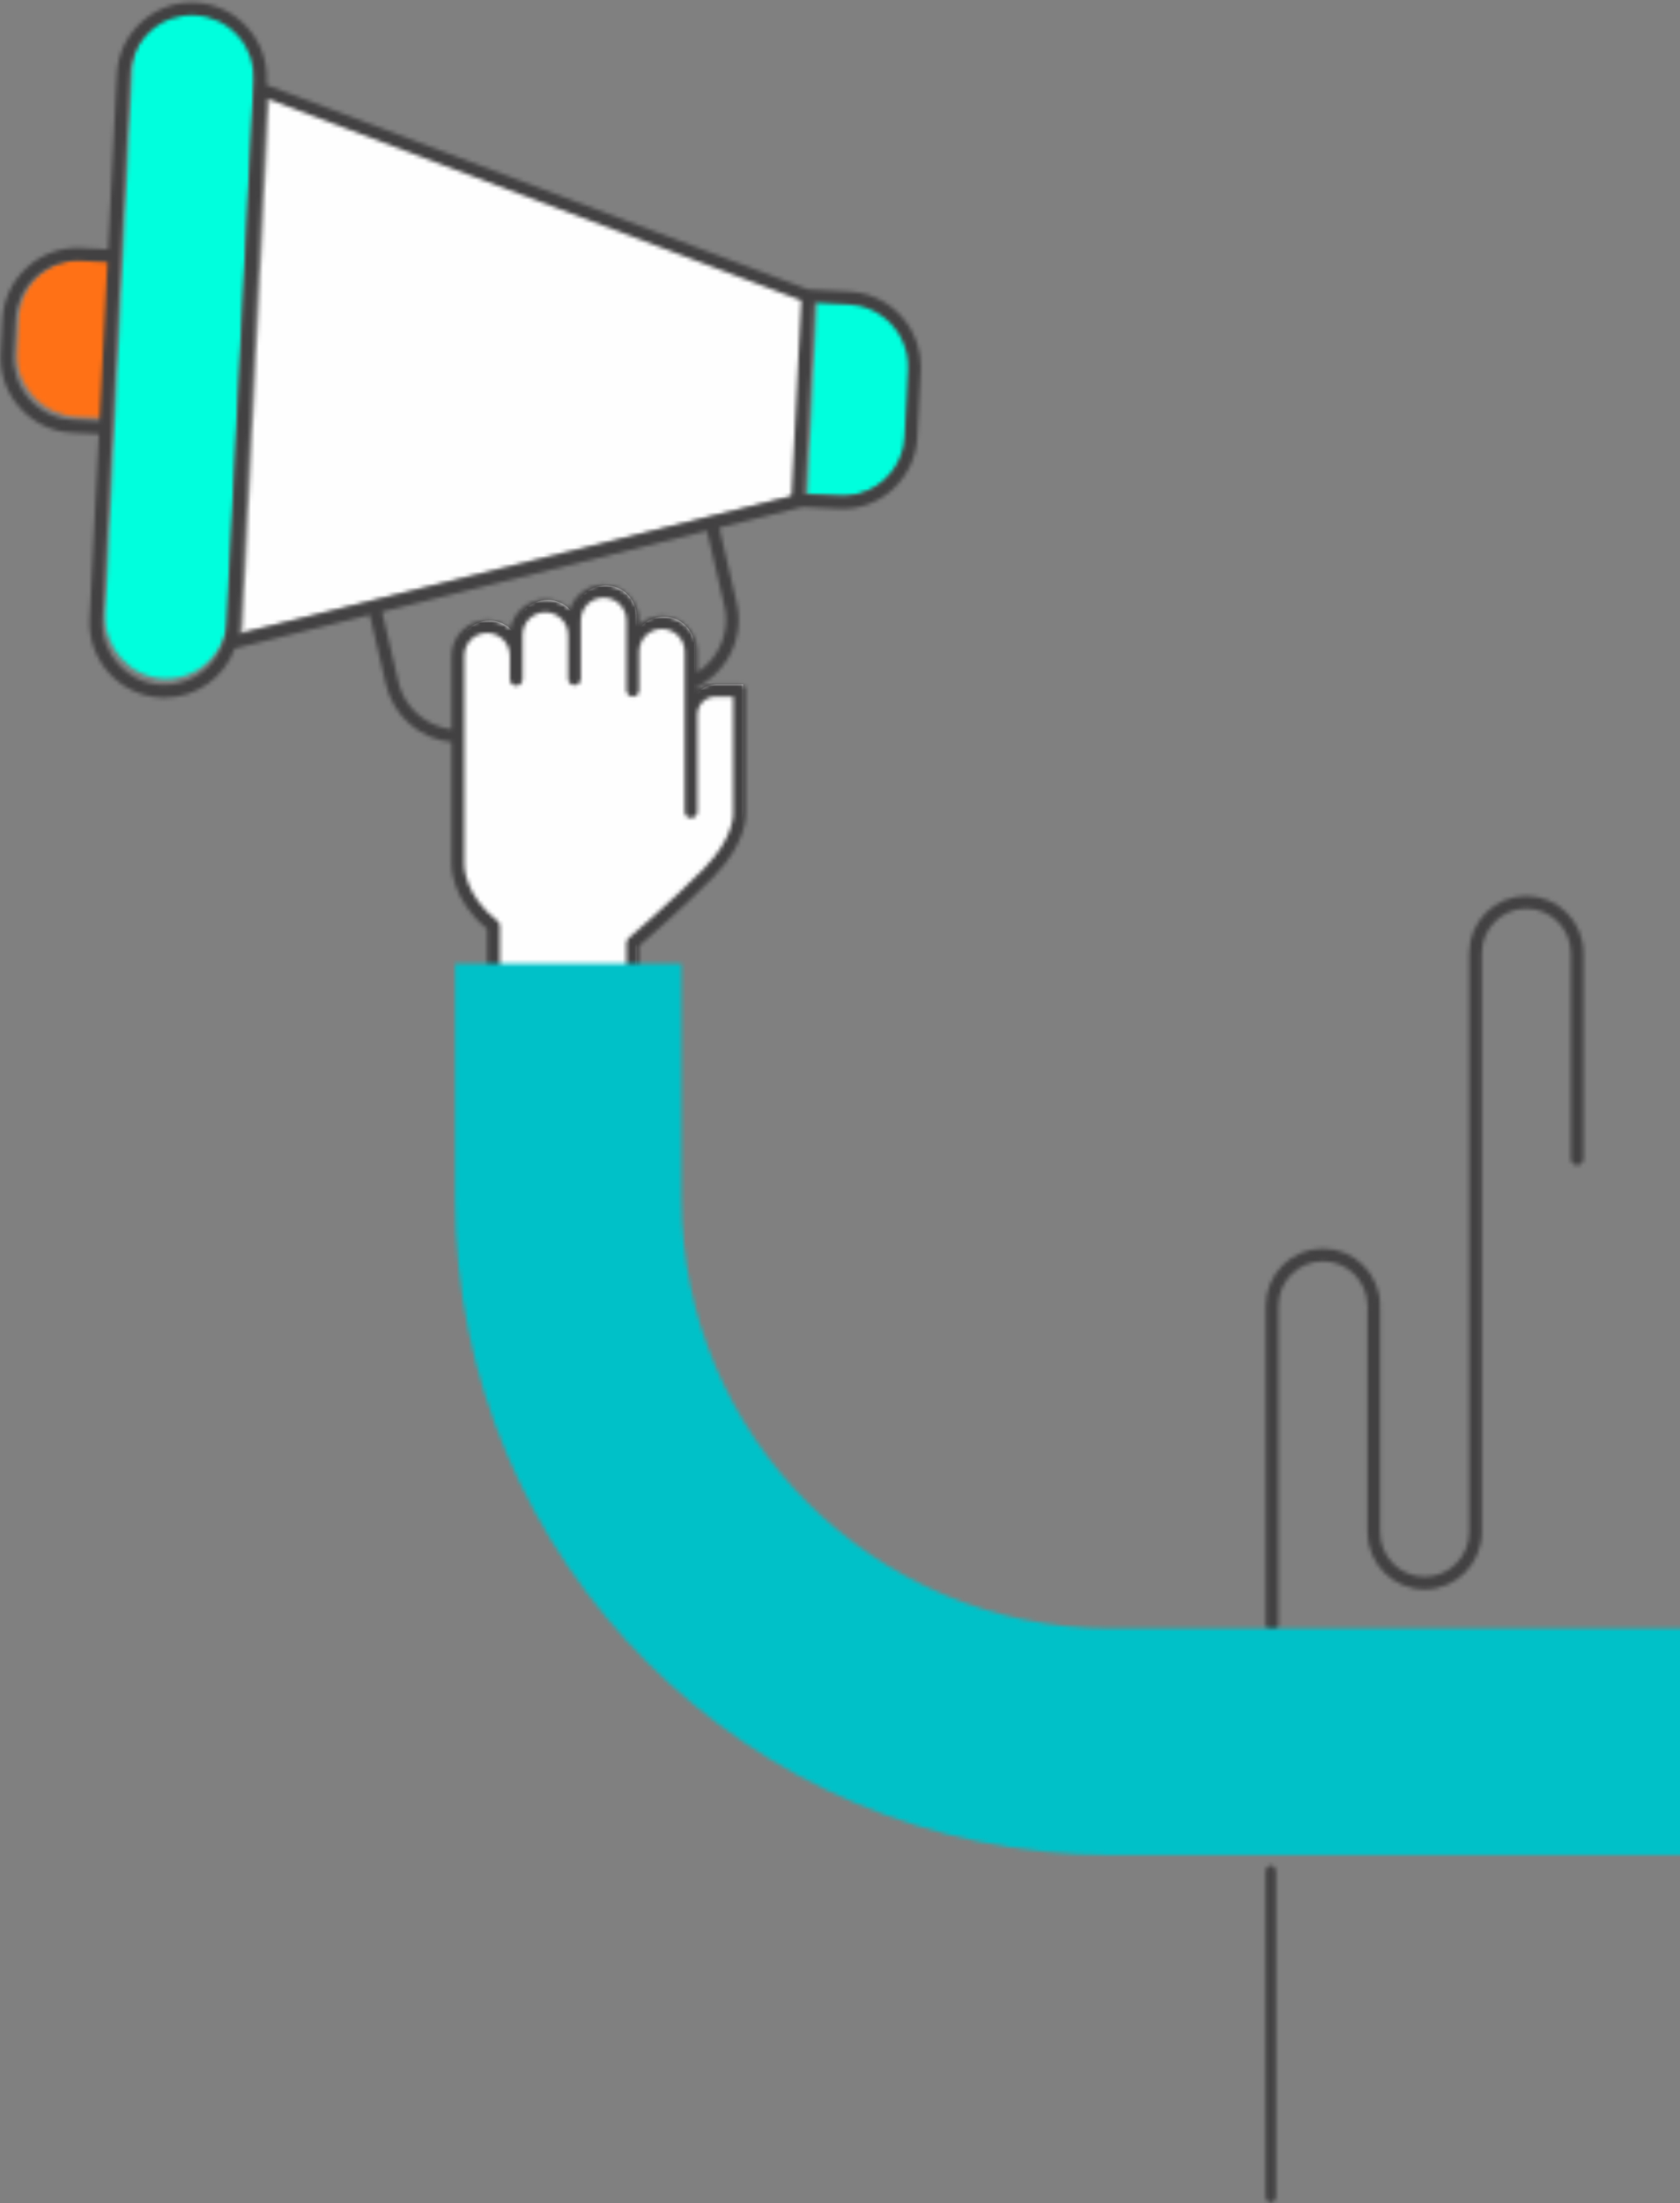 <?xml version="1.0" encoding="UTF-8"?>
<svg width="425px" height="557px" viewBox="0 0 425 557" version="1.1" xmlns="http://www.w3.org/2000/svg" xmlns:xlink="http://www.w3.org/1999/xlink">
    <rect x="0" y="0" width="425" height="557" fill="#808080" stroke="none"/>
    <!-- Generator: Sketch 48.2 (47327) - http://www.bohemiancoding.com/sketch -->
    <title>Page 1</title>
    <desc>Created with Sketch.</desc>
    <defs>
        <path d="M51.663,14.986 L51.663,161.321 C51.663,167.545 46.61,172.608 40.398,172.608 C34.186,172.608 29.131,167.545 29.131,161.321 L29.131,105.109 C29.131,104.937 29.096,104.775 29.047,104.62 C29.096,104.466 29.131,104.302 29.131,104.131 C29.131,96.142 22.645,89.643 14.669,89.643 C6.696,89.643 0.208,96.142 0.208,104.131 L0.208,184.847 C0.208,185.731 0.924,186.448 1.805,186.448 C2.688,186.448 3.404,185.731 3.404,184.847 L3.404,104.131 C3.404,97.908 8.458,92.845 14.669,92.845 C20.881,92.845 25.935,97.908 25.935,104.131 C25.935,104.302 25.97,104.466 26.02,104.62 C25.97,104.775 25.935,104.937 25.935,105.109 L25.935,161.321 C25.935,169.31 32.423,175.809 40.398,175.809 C48.372,175.809 54.859,169.31 54.859,161.321 L54.859,14.986 C54.859,8.763 59.912,3.699 66.124,3.699 C72.336,3.699 77.39,8.763 77.39,14.986 L77.39,66.978 C77.39,67.861 78.105,68.578 78.988,68.578 C79.871,68.578 80.585,67.861 80.585,66.978 L80.585,14.986 C80.585,6.998 74.098,0.497 66.124,0.497 C58.15,0.497 51.663,6.998 51.663,14.986 Z" id="path-1"></path>
        <path d="M0.18,2.206 L0.18,84.188 C0.18,85.087 0.764,85.815 1.486,85.815 C2.207,85.815 2.792,85.087 2.792,84.188 L2.792,2.206 C2.792,1.307 2.207,0.58 1.486,0.58 C0.764,0.58 0.18,1.307 0.18,2.206 Z" id="path-3"></path>
        <path d="M6.147,4.416 C2.967,7.229 1.099,11.068 0.886,15.224 L0.438,23.944 C0.224,28.1 1.692,32.102 4.568,35.211 C7.445,38.322 11.369,40.149 15.619,40.359 L22.553,40.698 L24.44,3.952 L24.602,0.766 L24.605,0.717 L17.67,0.377 C17.399,0.363 17.13,0.357 16.861,0.357 C12.915,0.357 9.125,1.782 6.147,4.416 Z" id="path-5"></path>
        <path d="M0.447,133.903 C0.412,134.598 0.333,135.282 0.225,135.954 L32.945,127.834 L36.083,127.056 L118.832,106.52 L121.97,105.743 L133.434,102.896 L141.083,100.999 L141.12,100.248 L143.568,51.636 L143.585,51.272 L135.629,48.283 L7.185,0.009 L0.447,133.903 Z" id="path-7"></path>
        <path d="M12.565,4.459 C9.491,7.29 7.682,11.154 7.476,15.338 L5.132,62.908 L4.974,66.115 L2.991,106.368 L2.832,109.576 L0.69,153.003 C0.262,161.68 6.848,169.094 15.372,169.53 C21.473,169.833 26.948,166.455 29.717,161.32 C30.334,160.173 30.828,158.948 31.151,157.646 C31.396,156.661 31.554,155.637 31.606,154.583 L38.232,20.142 L38.39,16.916 C38.392,16.87 38.388,16.82 38.39,16.771 C38.558,12.638 37.145,8.667 34.396,5.573 C31.614,2.442 27.819,0.601 23.709,0.392 C23.448,0.38 23.187,0.373 22.928,0.373 C19.111,0.373 15.443,1.805 12.565,4.459 Z" id="path-9"></path>
        <path d="M2.662,0.693 L0.289,48.711 L0.279,48.935 L9.106,49.385 C9.723,49.417 10.334,49.402 10.943,49.36 C12.782,49.235 14.568,48.78 16.236,48.022 C17.731,47.342 19.133,46.43 20.386,45.278 C21.102,44.62 21.742,43.902 22.319,43.142 C24.245,40.6 25.376,37.544 25.536,34.292 L26.382,17.157 C26.525,14.267 25.885,11.524 24.668,9.119 C23.701,7.208 22.364,5.524 20.749,4.154 C18.23,2.017 15.046,0.648 11.522,0.467 L11.062,0.445 L2.695,0.019 L2.662,0.693 Z" id="path-11"></path>
        <path d="M48.3,0.656 C43.672,0.698 39.283,2.429 35.804,5.576 C32.038,8.987 29.824,13.642 29.573,18.686 L27.35,63.032 L20.524,62.69 C15.499,62.424 10.636,64.175 6.868,67.585 C3.102,70.995 0.888,75.651 0.635,80.695 L0.196,89.482 C0.182,89.76 0.173,90.038 0.171,90.315 L0.171,90.574 C0.202,95.223 1.926,99.654 5.084,103.151 C8.492,106.922 13.144,109.137 18.184,109.389 L25.009,109.733 L25.007,109.782 L24.846,112.991 L22.667,156.452 C22.414,161.496 24.151,166.351 27.557,170.122 C30.964,173.891 35.616,176.107 40.656,176.361 C40.977,176.377 41.296,176.384 41.615,176.384 C49.7,176.384 56.718,171.243 59.402,163.941 L93.544,155.434 L97.627,173.031 C99.51,181.154 106.377,186.84 114.241,187.621 L114.241,204.187 L114.241,218.328 C114.229,218.634 113.983,227.268 123.246,234.856 L123.246,245.03 C123.246,245.916 123.966,246.636 124.852,246.636 C125.74,246.636 126.457,245.916 126.457,245.03 L126.457,234.084 C126.457,233.588 126.229,233.119 125.838,232.816 C117.312,226.178 117.442,218.7 117.453,218.386 L117.453,204.187 L117.453,187.666 L117.453,184.431 L117.453,165.779 C117.453,162.597 120.039,160.008 123.219,160.008 C126.398,160.008 128.985,162.597 128.985,165.779 L128.985,171.737 C128.985,172.624 129.704,173.344 130.59,173.344 C131.477,173.344 132.195,172.624 132.195,171.737 L132.195,165.779 L132.195,160.547 C132.195,157.365 134.781,154.776 137.96,154.776 C141.14,154.776 143.727,157.365 143.727,160.547 L143.727,168.963 L143.727,171.607 C143.727,172.494 144.446,173.213 145.332,173.213 C146.219,173.213 146.937,172.494 146.937,171.607 L146.937,168.963 L146.937,160.547 L146.937,156.848 C146.937,153.666 149.524,151.077 152.704,151.077 C155.883,151.077 158.47,153.666 158.47,156.848 L158.47,164.762 L158.47,167.597 L158.47,174.516 C158.47,174.706 158.509,174.886 158.57,175.056 C158.792,175.676 159.378,176.123 160.074,176.123 C160.962,176.123 161.68,175.403 161.68,174.516 L161.68,174.333 L161.68,167.597 L161.68,164.762 C161.68,161.579 164.267,158.99 167.446,158.99 C170.626,158.99 173.212,161.579 173.212,164.762 L173.212,171.533 L173.212,174.898 L173.212,180.652 L173.212,192.969 L173.212,205.207 C173.212,206.094 173.93,206.814 174.817,206.814 C175.705,206.814 176.423,206.094 176.423,205.207 L176.423,192.969 L176.423,180.652 C176.423,178.155 178.452,176.123 180.947,176.123 L185.47,176.123 L185.47,205.207 C185.47,205.235 185.476,205.26 185.479,205.288 C185.48,205.315 185.476,205.34 185.479,205.368 C185.489,205.503 185.892,211.605 178.209,219.429 C169.89,227.903 159.141,237.079 159.034,237.17 C158.676,237.476 158.47,237.923 158.47,238.394 L158.47,247.001 C158.47,247.887 159.188,248.607 160.074,248.607 C160.962,248.607 161.68,247.887 161.68,247.001 L161.68,239.132 C164.023,237.114 173.182,229.134 180.498,221.683 C188.915,213.111 188.752,206.139 188.681,205.149 L188.681,174.516 C188.681,173.629 187.962,172.909 187.075,172.909 L180.947,172.909 C179.255,172.909 177.696,173.461 176.423,174.385 L176.423,173.633 C179.489,172.085 182.099,169.734 183.97,166.729 C186.654,162.415 187.506,157.33 186.365,152.41 L181.957,133.406 L200.043,128.899 L203.035,128.154 L203.294,128.167 L212.169,128.613 C212.492,128.629 212.814,128.637 213.134,128.637 C217.824,128.637 222.299,126.91 225.826,123.718 C226.397,123.203 226.916,122.649 227.414,122.079 C228.477,120.859 229.373,119.526 230.085,118.102 C231.24,115.792 231.927,113.257 232.058,110.607 L232.91,93.628 C232.923,93.372 232.931,93.116 232.932,92.862 L232.932,92.551 C232.916,90.639 232.602,88.79 232.054,87.042 C231.601,85.589 230.997,84.201 230.223,82.916 C227.075,77.68 221.465,74.049 214.92,73.72 L206.047,73.274 L204.464,73.195 L202.866,72.593 L67.406,21.476 L67.45,20.589 C67.702,15.544 65.965,10.69 62.559,6.919 C59.153,3.15 54.501,0.933 49.461,0.681 C49.187,0.667 48.913,0.659 48.639,0.656 L48.3,0.656 Z M40.817,173.151 C32.142,172.714 25.437,165.296 25.873,156.613 L28.052,113.153 L28.213,109.944 L30.232,69.662 L30.393,66.453 L32.779,18.848 C32.99,14.661 34.828,10.794 37.959,7.96 C41.089,5.124 45.133,3.682 49.301,3.89 C53.484,4.101 57.346,5.942 60.178,9.075 C62.977,12.173 64.414,16.147 64.245,20.282 C64.242,20.331 64.247,20.378 64.244,20.427 L64.081,23.654 L57.337,158.194 C57.287,159.248 57.125,160.272 56.877,161.258 C56.547,162.562 56.043,163.787 55.416,164.935 C52.715,169.862 47.483,173.169 41.586,173.169 C41.331,173.169 41.075,173.163 40.817,173.151 Z M60.545,158.355 L67.236,24.845 L194.795,72.981 L202.697,75.962 L202.679,76.323 L200.249,124.796 L200.211,125.545 L192.616,127.438 L181.23,130.275 L178.115,131.052 L95.934,151.527 L92.82,152.304 L60.325,160.4 C60.43,159.729 60.51,159.049 60.545,158.355 Z M18.345,106.18 C14.161,105.97 10.298,104.128 7.467,100.994 C4.635,97.863 3.192,93.83 3.401,89.643 L3.841,80.857 C4.051,76.668 5.891,72.803 9.022,69.969 C12.152,67.134 16.196,65.689 20.364,65.9 L27.189,66.242 L27.187,66.292 L27.026,69.502 L25.17,106.523 L18.345,106.18 Z M212.331,125.402 L203.456,124.958 L203.467,124.733 L205.852,77.153 L205.885,76.485 L214.298,76.906 L214.76,76.931 C218.304,77.108 221.505,78.464 224.039,80.582 C225.663,81.939 227.005,83.61 227.977,85.501 C229.201,87.885 229.848,90.604 229.703,93.467 L228.851,110.446 C228.69,113.669 227.554,116.697 225.618,119.215 C225.037,119.969 224.393,120.681 223.672,121.334 C222.413,122.474 221.003,123.378 219.501,124.051 C217.822,124.803 216.027,125.254 214.178,125.377 C213.787,125.403 213.393,125.42 212.999,125.42 C212.777,125.42 212.555,125.414 212.331,125.402 Z M107.778,182.103 C104.196,179.867 101.701,176.389 100.754,172.307 L96.661,154.658 L178.841,134.183 L183.238,153.136 C184.184,157.22 183.478,161.444 181.245,165.031 C179.994,167.039 178.343,168.691 176.423,169.935 L176.423,164.762 C176.423,159.807 172.396,155.777 167.446,155.777 C165.251,155.777 163.24,156.571 161.68,157.885 L161.68,156.848 C161.68,151.894 157.654,147.863 152.704,147.863 C148.721,147.863 145.341,150.476 144.169,154.074 C142.555,152.523 140.369,151.563 137.96,151.563 C133.53,151.563 129.848,154.797 129.124,159.028 C127.543,157.642 125.48,156.794 123.219,156.794 C118.269,156.794 114.241,160.825 114.241,165.779 L114.241,184.377 C111.98,184.103 109.779,183.35 107.778,182.103 Z" id="path-13"></path>
        <path d="M0.166,0.583 L0.166,60.063 C0.166,151.533 74.582,225.949 166.051,225.949 L348.884,225.949 L348.884,168.699 L166.051,168.699 C106.149,168.699 57.415,119.965 57.415,60.063 L57.415,0.583 L0.166,0.583 Z" id="path-15"></path>
    </defs>
    <g id="Desktop-HD" stroke="none" stroke-width="1" fill="none" fill-rule="evenodd" transform="translate(-1015, -2220)">
        <g id="Page-1" transform="translate(1015, 2220)">
            <path d="M187.996,204.182 L187.998,204.146 L187.989,203.961 C187.988,203.956 187.988,203.951 187.988,203.947 L187.988,172.977 L181.401,172.977 C179.013,172.977 176.917,174.256 175.762,176.166 L175.762,163.722 C175.762,159.405 172.252,155.891 167.937,155.891 C164.972,155.891 162.386,157.551 161.059,159.99 L161.059,155.831 C161.059,151.513 157.549,148 153.235,148 C148.934,148 145.431,151.49 145.408,155.788 C144.081,153.348 141.496,151.689 138.53,151.689 C134.215,151.689 130.705,155.202 130.705,159.52 L130.705,161.004 C129.378,158.566 126.793,156.906 123.827,156.906 C119.512,156.906 116.002,160.419 116.002,164.737 L116.003,217.137 C115.976,218.027 116.003,225.987 124.982,233.083 L124.982,243.565 L121.4,247 L161.059,247 L161.059,237.369 C162.456,236.172 172.315,227.675 180.152,219.694 C187.939,211.763 188.032,205.194 187.996,204.182" id="Fill-1" fill="#FEFEFE"></path>
            <g id="Group-5" transform="translate(320, 226)">
                <mask id="mask-2" fill="white">
                    <use xlink:href="#path-1"></use>
                </mask>
                <g id="Clip-4"></g>
                <polygon id="Fill-3" fill="#424142" mask="url(#mask-2)" points="-4.816 191.474 85.61 191.474 85.61 -4.529 -4.816 -4.529"></polygon>
            </g>
            <g id="Group-8" transform="translate(320, 471)">
                <mask id="mask-4" fill="white">
                    <use xlink:href="#path-3"></use>
                </mask>
                <g id="Clip-7"></g>
                <polygon id="Fill-6" fill="#424142" mask="url(#mask-4)" points="-4.174 90.888 7.147 90.888 7.147 -4.494 -4.174 -4.494"></polygon>
            </g>
            <g id="Group-11" transform="translate(4, 65)">
                <mask id="mask-6" fill="white">
                    <use xlink:href="#path-5"></use>
                </mask>
                <g id="Clip-10"></g>
                <polygon id="Fill-9" fill="#FF7116" mask="url(#mask-6)" points="-4.622 45.741 29.644 45.741 29.644 -4.684 -4.622 -4.684"></polygon>
            </g>
            <g id="Group-14" transform="translate(61, 24)">
                <mask id="mask-8" fill="white">
                    <use xlink:href="#path-7"></use>
                </mask>
                <g id="Clip-13"></g>
                <polygon id="Fill-12" fill="#FEFEFE" mask="url(#mask-8)" points="-4.823 140.989 148.634 140.989 148.634 -5.027 -4.823 -5.027"></polygon>
            </g>
            <g id="Group-17" transform="translate(26, 2)">
                <mask id="mask-10" fill="white">
                    <use xlink:href="#path-9"></use>
                </mask>
                <g id="Clip-16"></g>
                <polygon id="Fill-15" fill="#00FFDD" mask="url(#mask-10)" points="-4.295 174.583 43.368 174.583 43.368 -4.664 -4.295 -4.664"></polygon>
            </g>
            <g id="Group-20" transform="translate(204, 76)">
                <mask id="mask-12" fill="white">
                    <use xlink:href="#path-11"></use>
                </mask>
                <g id="Clip-19"></g>
                <polygon id="Fill-18" fill="#00FFDD" mask="url(#mask-12)" points="-4.744 54.442 31.426 54.442 31.426 -5.02 -4.744 -5.02"></polygon>
            </g>
            <g id="Group-23">
                <mask id="mask-14" fill="white">
                    <use xlink:href="#path-13"></use>
                </mask>
                <g id="Clip-22"></g>
                <polygon id="Fill-21" fill="#424142" mask="url(#mask-14)" points="-4.861 253.64 237.964 253.64 237.964 -4.377 -4.861 -4.377"></polygon>
            </g>
            <g id="Group-26" transform="translate(115, 243)">
                <mask id="mask-16" fill="white">
                    <use xlink:href="#path-15"></use>
                </mask>
                <g id="Clip-25"></g>
                <polygon id="Fill-24" fill="#00C1C8" mask="url(#mask-16)" points="-4.858 230.98 355.918 230.98 355.918 -4.447 -4.858 -4.447"></polygon>
            </g>
        </g>
    </g>
</svg>